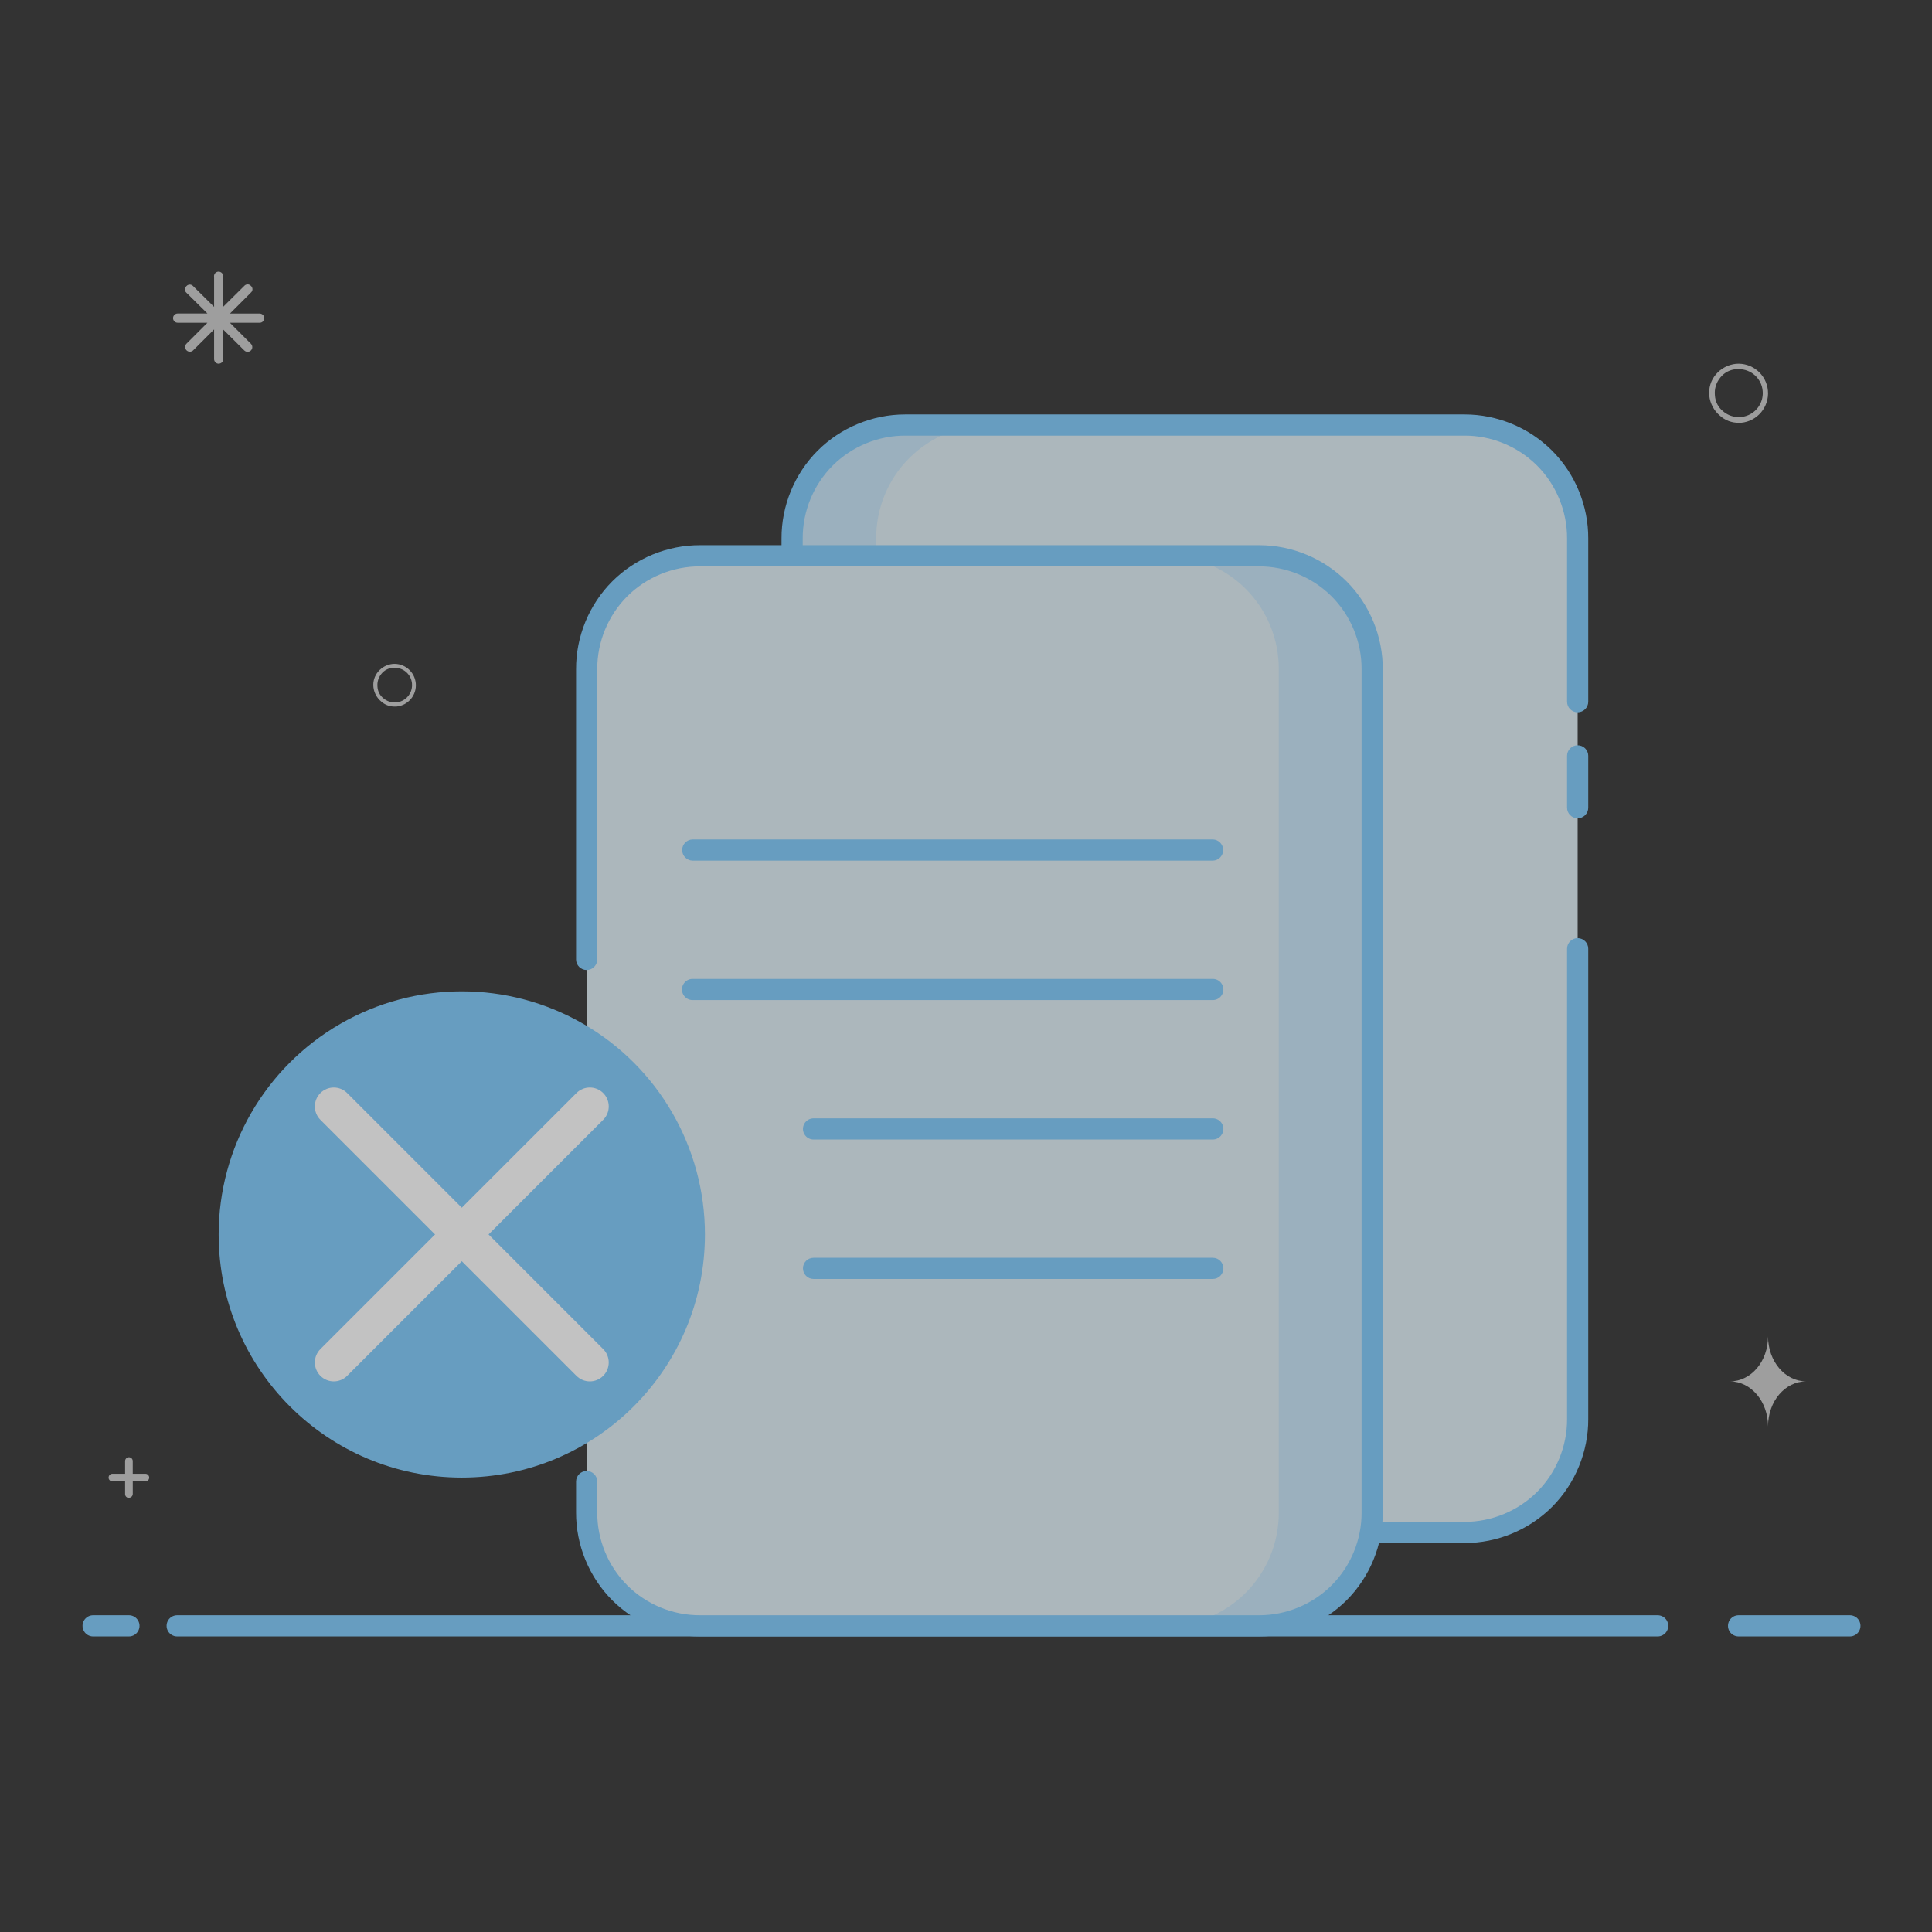 <?xml version="1.0" encoding="UTF-8"?>
<svg width="110px" height="110px" viewBox="0 0 110 110" version="1.1" xmlns="http://www.w3.org/2000/svg" xmlns:xlink="http://www.w3.org/1999/xlink">
    <rect x="0" y="0" width="110" height="110" fill="#333333" stroke="none"/>
    <!-- Generator: Sketch 51.3 (57544) - http://www.bohemiancoding.com/sketch -->
    <title>Rectangle 21</title>
    <desc>Created with Sketch.</desc>
    <defs></defs>
    <g id="Page-1" stroke="none" stroke-width="1" fill="none" fill-rule="evenodd" opacity="0.701">
        <g id="注册失败" transform="translate(4, 15)" fill-rule="nonzero">
            <path d="M83.94,11.081 C82.724,9.866 81.072,9.188 79.353,9.2 L47.567,9.2 C45.849,9.19 44.198,9.868 42.983,11.082 C41.769,12.297 41.091,13.948 41.1,15.666 L41.1,65.785 C41.091,67.503 41.769,69.154 42.983,70.369 C44.198,71.583 45.849,72.261 47.567,72.251 L79.353,72.251 C81.072,72.263 82.724,71.585 83.94,70.37 C85.156,69.155 85.835,67.504 85.825,65.785 L85.825,15.666 C85.835,13.947 85.156,12.295 83.94,11.081 Z" id="Shape" fill="#DFEFF7"></path>
            <path d="M45.886,65.785 L45.886,15.666 C45.876,13.948 46.554,12.297 47.769,11.082 C48.984,9.868 50.634,9.19 52.352,9.199 L47.567,9.2 C45.849,9.19 44.198,9.868 42.983,11.082 C41.769,12.297 41.091,13.948 41.101,15.666 L41.101,65.785 C41.091,67.503 41.769,69.154 42.983,70.369 C44.198,71.583 45.849,72.261 47.567,72.251 L52.352,72.251 C50.634,72.261 48.984,71.583 47.769,70.369 C46.554,69.154 45.876,67.503 45.886,65.785 Z" id="Shape" fill="#C7E6F9"></path>
            <path d="M19.673,23.907 C19.613,23.237 19.021,22.743 18.352,22.802 C18.033,22.837 17.74,22.992 17.533,23.236 C17.325,23.481 17.226,23.8 17.261,24.12 C17.297,24.439 17.455,24.732 17.701,24.938 C17.912,25.129 18.188,25.233 18.472,25.228 L18.568,25.228 C19.238,25.168 19.733,24.576 19.673,23.907 Z M18.931,24.884 C18.576,25.069 18.145,25.021 17.838,24.764 C17.631,24.602 17.504,24.358 17.491,24.096 C17.466,23.834 17.545,23.572 17.713,23.369 C17.876,23.161 18.12,23.035 18.383,23.022 L18.472,23.022 C18.984,23.017 19.414,23.408 19.457,23.919 C19.494,24.317 19.286,24.698 18.931,24.884 Z M96.658,7.243 C96.575,6.316 95.756,5.632 94.83,5.715 C94.389,5.763 93.984,5.978 93.697,6.315 C93.409,6.653 93.273,7.095 93.32,7.537 C93.37,7.979 93.589,8.385 93.929,8.67 C94.221,8.934 94.603,9.077 94.996,9.071 L95.13,9.071 C96.056,8.988 96.74,8.17 96.658,7.243 Z M95.631,8.594 C95.14,8.85 94.543,8.785 94.12,8.429 C93.833,8.205 93.657,7.868 93.639,7.504 C93.603,7.141 93.714,6.779 93.947,6.498 C94.171,6.211 94.509,6.036 94.873,6.018 L94.996,6.018 C95.705,6.012 96.299,6.553 96.359,7.259 C96.41,7.811 96.122,8.338 95.631,8.594 Z M8.452,5.708 C8.308,5.708 8.191,5.591 8.19,5.446 L8.19,3.755 L6.996,4.949 C6.89,5.05 6.724,5.048 6.621,4.945 C6.518,4.842 6.516,4.676 6.616,4.57 L7.811,3.376 L6.117,3.376 C5.971,3.376 5.854,3.258 5.854,3.113 C5.854,2.968 5.971,2.85 6.117,2.85 L7.811,2.85 L6.616,1.669 C6.561,1.622 6.529,1.553 6.529,1.48 C6.529,1.407 6.561,1.337 6.616,1.29 C6.664,1.235 6.733,1.203 6.806,1.203 C6.879,1.203 6.948,1.235 6.996,1.29 L8.19,2.473 L8.19,0.781 C8.168,0.677 8.211,0.57 8.3,0.51 C8.388,0.451 8.504,0.451 8.592,0.51 C8.681,0.57 8.724,0.677 8.702,0.781 L8.702,2.473 L9.908,1.278 C9.956,1.223 10.025,1.191 10.098,1.191 C10.171,1.191 10.24,1.223 10.287,1.278 C10.343,1.326 10.375,1.395 10.375,1.468 C10.375,1.541 10.343,1.61 10.287,1.658 L9.092,2.853 L10.784,2.853 C10.929,2.853 11.047,2.97 11.047,3.116 C11.047,3.261 10.929,3.378 10.784,3.378 L9.092,3.378 L10.287,4.573 C10.355,4.641 10.381,4.74 10.357,4.832 C10.332,4.925 10.26,4.997 10.167,5.022 C10.075,5.047 9.976,5.02 9.908,4.952 L8.702,3.755 L8.702,5.446 C8.73,5.593 8.584,5.708 8.44,5.708 L8.452,5.708 L8.452,5.708 Z M4.281,68.91 L3.558,68.91 L3.558,68.187 C3.558,68.067 3.461,67.969 3.341,67.969 C3.221,67.969 3.123,68.067 3.123,68.187 L3.123,68.91 L2.4,68.91 C2.28,68.91 2.183,69.008 2.183,69.128 C2.183,69.248 2.28,69.345 2.4,69.345 L3.123,69.345 L3.123,70.069 C3.123,70.126 3.146,70.181 3.187,70.222 C3.227,70.262 3.282,70.285 3.34,70.285 L3.342,70.276 C3.461,70.275 3.558,70.178 3.559,70.059 L3.559,69.346 L4.282,69.346 C4.4,69.343 4.494,69.246 4.494,69.128 C4.494,69.009 4.4,68.913 4.281,68.91 Z M96.665,61.09 C96.665,62.523 95.694,63.651 94.494,63.651 C95.698,63.651 96.665,64.797 96.665,66.212 C96.665,64.778 97.635,63.651 98.835,63.651 C97.632,63.651 96.665,62.504 96.665,61.09 Z" id="Shape" fill="#CCCCCC"></path>
            <path d="M101.324,78.172 L94.988,78.172 C94.772,78.172 94.573,78.057 94.465,77.87 C94.358,77.684 94.358,77.454 94.465,77.267 C94.573,77.081 94.772,76.966 94.988,76.966 L101.324,76.966 C101.54,76.966 101.739,77.081 101.847,77.267 C101.954,77.454 101.954,77.684 101.847,77.87 C101.739,78.057 101.54,78.172 101.324,78.172 Z M90.379,78.172 L6.088,78.172 C5.873,78.172 5.673,78.057 5.566,77.87 C5.458,77.684 5.458,77.454 5.566,77.267 C5.673,77.081 5.873,76.966 6.088,76.966 L90.379,76.966 C90.595,76.966 90.794,77.081 90.902,77.267 C91.009,77.454 91.009,77.684 90.902,77.87 C90.794,78.057 90.595,78.172 90.379,78.172 Z M3.341,78.172 L1.302,78.172 C1.087,78.172 0.888,78.057 0.78,77.87 C0.672,77.684 0.672,77.454 0.78,77.267 C0.888,77.081 1.087,76.966 1.302,76.966 L3.341,76.966 C3.556,76.966 3.755,77.081 3.863,77.267 C3.971,77.454 3.971,77.684 3.863,77.87 C3.755,78.057 3.556,78.172 3.341,78.172 Z" id="Shape" fill="#7ECAFC"></path>
            <path d="M79.394,72.854 L79.349,72.854 L47.567,72.854 C45.704,72.863 43.877,72.114 42.557,70.795 C41.237,69.475 40.487,67.648 40.497,65.782 L40.497,15.666 C40.487,13.803 41.237,11.976 42.557,10.656 C43.867,9.346 45.678,8.597 47.53,8.597 L47.57,8.597 L79.353,8.597 L79.398,8.597 C81.246,8.597 83.056,9.345 84.366,10.654 C85.687,11.974 86.438,13.802 86.428,15.669 L86.428,24.952 C86.428,25.285 86.158,25.555 85.825,25.555 C85.492,25.555 85.222,25.285 85.222,24.952 L85.222,15.666 C85.231,14.115 84.608,12.601 83.514,11.507 C82.419,10.414 80.903,9.79 79.357,9.803 L47.567,9.803 C46.018,9.791 44.503,10.416 43.409,11.509 C42.316,12.603 41.694,14.116 41.703,15.662 L41.703,65.785 C41.694,67.335 42.316,68.849 43.41,69.943 C44.495,71.028 45.996,71.649 47.53,71.649 L47.563,71.649 L79.353,71.649 L79.391,71.649 C80.929,71.649 82.428,71.029 83.514,69.944 C84.608,68.851 85.231,67.336 85.222,65.789 L85.222,39.017 C85.222,38.684 85.492,38.414 85.825,38.414 C86.158,38.414 86.428,38.684 86.428,39.017 L86.428,65.785 C86.439,67.649 85.687,69.477 84.366,70.797 C83.056,72.106 81.246,72.854 79.394,72.854 Z" id="Shape" fill="#7ECAFC"></path>
            <path d="M85.825,31.59 C85.492,31.59 85.222,31.321 85.222,30.988 L85.222,28.036 C85.222,27.703 85.492,27.433 85.825,27.433 C86.158,27.433 86.428,27.703 86.428,28.036 L86.428,30.988 C86.428,31.147 86.364,31.301 86.251,31.414 C86.138,31.527 85.985,31.59 85.825,31.59 Z" id="Shape" fill="#7ECAFC"></path>
            <path d="M72.241,18.525 C71.025,17.31 69.374,16.633 67.655,16.644 L35.868,16.644 C34.15,16.634 32.5,17.312 31.285,18.527 C30.07,19.742 29.392,21.392 29.402,23.11 L29.402,71.103 C29.392,72.821 30.07,74.471 31.285,75.686 C32.5,76.901 34.15,77.579 35.868,77.569 L67.655,77.569 C69.374,77.58 71.025,76.903 72.241,75.688 C73.457,74.473 74.136,72.822 74.126,71.103 L74.126,23.11 C74.136,21.391 73.457,19.74 72.241,18.525 Z" id="Shape" fill="#DFEFF7"></path>
            <path d="M72.241,18.525 C71.025,17.31 69.374,16.633 67.655,16.644 L62.337,16.644 C64.056,16.633 65.708,17.31 66.924,18.525 C68.14,19.74 68.819,21.391 68.809,23.11 L68.809,71.103 C68.819,72.822 68.14,74.473 66.924,75.688 C65.708,76.903 64.056,77.58 62.337,77.569 L67.655,77.569 C69.374,77.58 71.025,76.903 72.241,75.688 C73.457,74.473 74.136,72.822 74.126,71.103 L74.126,23.11 C74.136,21.391 73.457,19.74 72.241,18.525 Z" id="Shape" fill="#C7E6F9"></path>
            <path d="M67.696,78.172 L67.651,78.172 L35.868,78.172 C34.004,78.185 32.178,77.432 30.858,76.112 C29.539,74.792 28.788,72.965 28.799,71.099 L28.799,69.344 C28.805,69.016 29.073,68.753 29.402,68.753 C29.73,68.753 29.999,69.016 30.005,69.344 L30.005,71.103 C29.996,72.652 30.618,74.166 31.711,75.26 C32.805,76.353 34.313,76.974 35.865,76.966 L67.655,76.966 L67.692,76.966 C69.23,76.966 70.73,76.346 71.815,75.261 C72.91,74.168 73.532,72.653 73.523,71.106 L73.523,23.11 C73.532,21.559 72.91,20.045 71.815,18.952 C70.721,17.858 69.207,17.24 67.659,17.247 L35.868,17.247 C34.316,17.238 32.805,17.86 31.711,18.953 C30.618,20.047 29.996,21.561 30.005,23.107 L30.005,39.637 C29.999,39.966 29.731,40.229 29.402,40.229 C29.073,40.229 28.805,39.966 28.799,39.637 L28.799,23.11 C28.788,21.248 29.539,19.421 30.858,18.101 C32.178,16.781 34.009,16.03 35.872,16.041 L67.655,16.041 L67.7,16.041 C69.548,16.041 71.358,16.789 72.668,18.099 C73.989,19.418 74.74,21.246 74.729,23.114 L74.729,71.103 C74.74,72.967 73.989,74.795 72.668,76.114 C71.358,77.423 69.548,78.172 67.696,78.172 Z" id="Shape" fill="#7ECAFC"></path>
            <path d="M8.45,55.285 C8.45,62.93 14.648,69.127 22.293,69.127 C29.938,69.127 36.136,62.93 36.136,55.285 C36.136,50.339 33.497,45.769 29.214,43.296 C24.932,40.824 19.655,40.824 15.372,43.296 C11.089,45.769 8.45,50.339 8.45,55.285 Z" id="Shape" fill="#7ECAFC"></path>
            <path d="M65.051,57.819 L42.32,57.819 C41.987,57.819 41.717,57.549 41.717,57.216 C41.717,56.883 41.987,56.613 42.32,56.613 L65.051,56.613 C65.384,56.613 65.654,56.883 65.654,57.216 C65.654,57.549 65.384,57.819 65.051,57.819 Z M65.051,49.88 L42.32,49.88 C42.105,49.88 41.906,49.765 41.798,49.578 C41.69,49.392 41.69,49.162 41.798,48.975 C41.906,48.789 42.105,48.674 42.32,48.674 L65.051,48.674 C65.266,48.674 65.465,48.789 65.573,48.975 C65.681,49.162 65.681,49.392 65.573,49.578 C65.465,49.765 65.266,49.88 65.051,49.88 Z M65.051,41.94 L35.432,41.94 C35.217,41.94 35.018,41.826 34.91,41.639 C34.802,41.452 34.802,41.223 34.91,41.036 C35.018,40.85 35.217,40.735 35.432,40.735 L65.051,40.735 C65.266,40.735 65.465,40.85 65.573,41.036 C65.68,41.223 65.68,41.452 65.573,41.639 C65.465,41.826 65.266,41.94 65.051,41.94 Z M65.051,34.001 L35.432,34.001 C35.104,33.995 34.84,33.727 34.84,33.398 C34.84,33.07 35.104,32.802 35.432,32.795 L65.051,32.795 C65.379,32.802 65.642,33.07 65.642,33.398 C65.642,33.727 65.379,33.995 65.051,34.001 Z" id="Shape" fill="#7ECAFC"></path>
            <path d="M30.344,63.335 C29.923,63.756 29.241,63.756 28.82,63.335 L14.242,48.757 C13.822,48.337 13.822,47.655 14.242,47.234 C14.663,46.813 15.345,46.813 15.766,47.234 L30.344,61.812 C30.764,62.233 30.764,62.914 30.344,63.335 Z" id="Shape" fill="#FFFFFF"></path>
            <path d="M14.242,63.335 C13.822,62.914 13.822,62.233 14.242,61.812 L28.82,47.234 C29.241,46.813 29.923,46.813 30.344,47.234 C30.764,47.655 30.765,48.336 30.344,48.757 L15.766,63.335 C15.345,63.756 14.663,63.756 14.242,63.335 Z" id="Shape" fill="#FFFFFF"></path>
        </g>
    </g>
</svg>